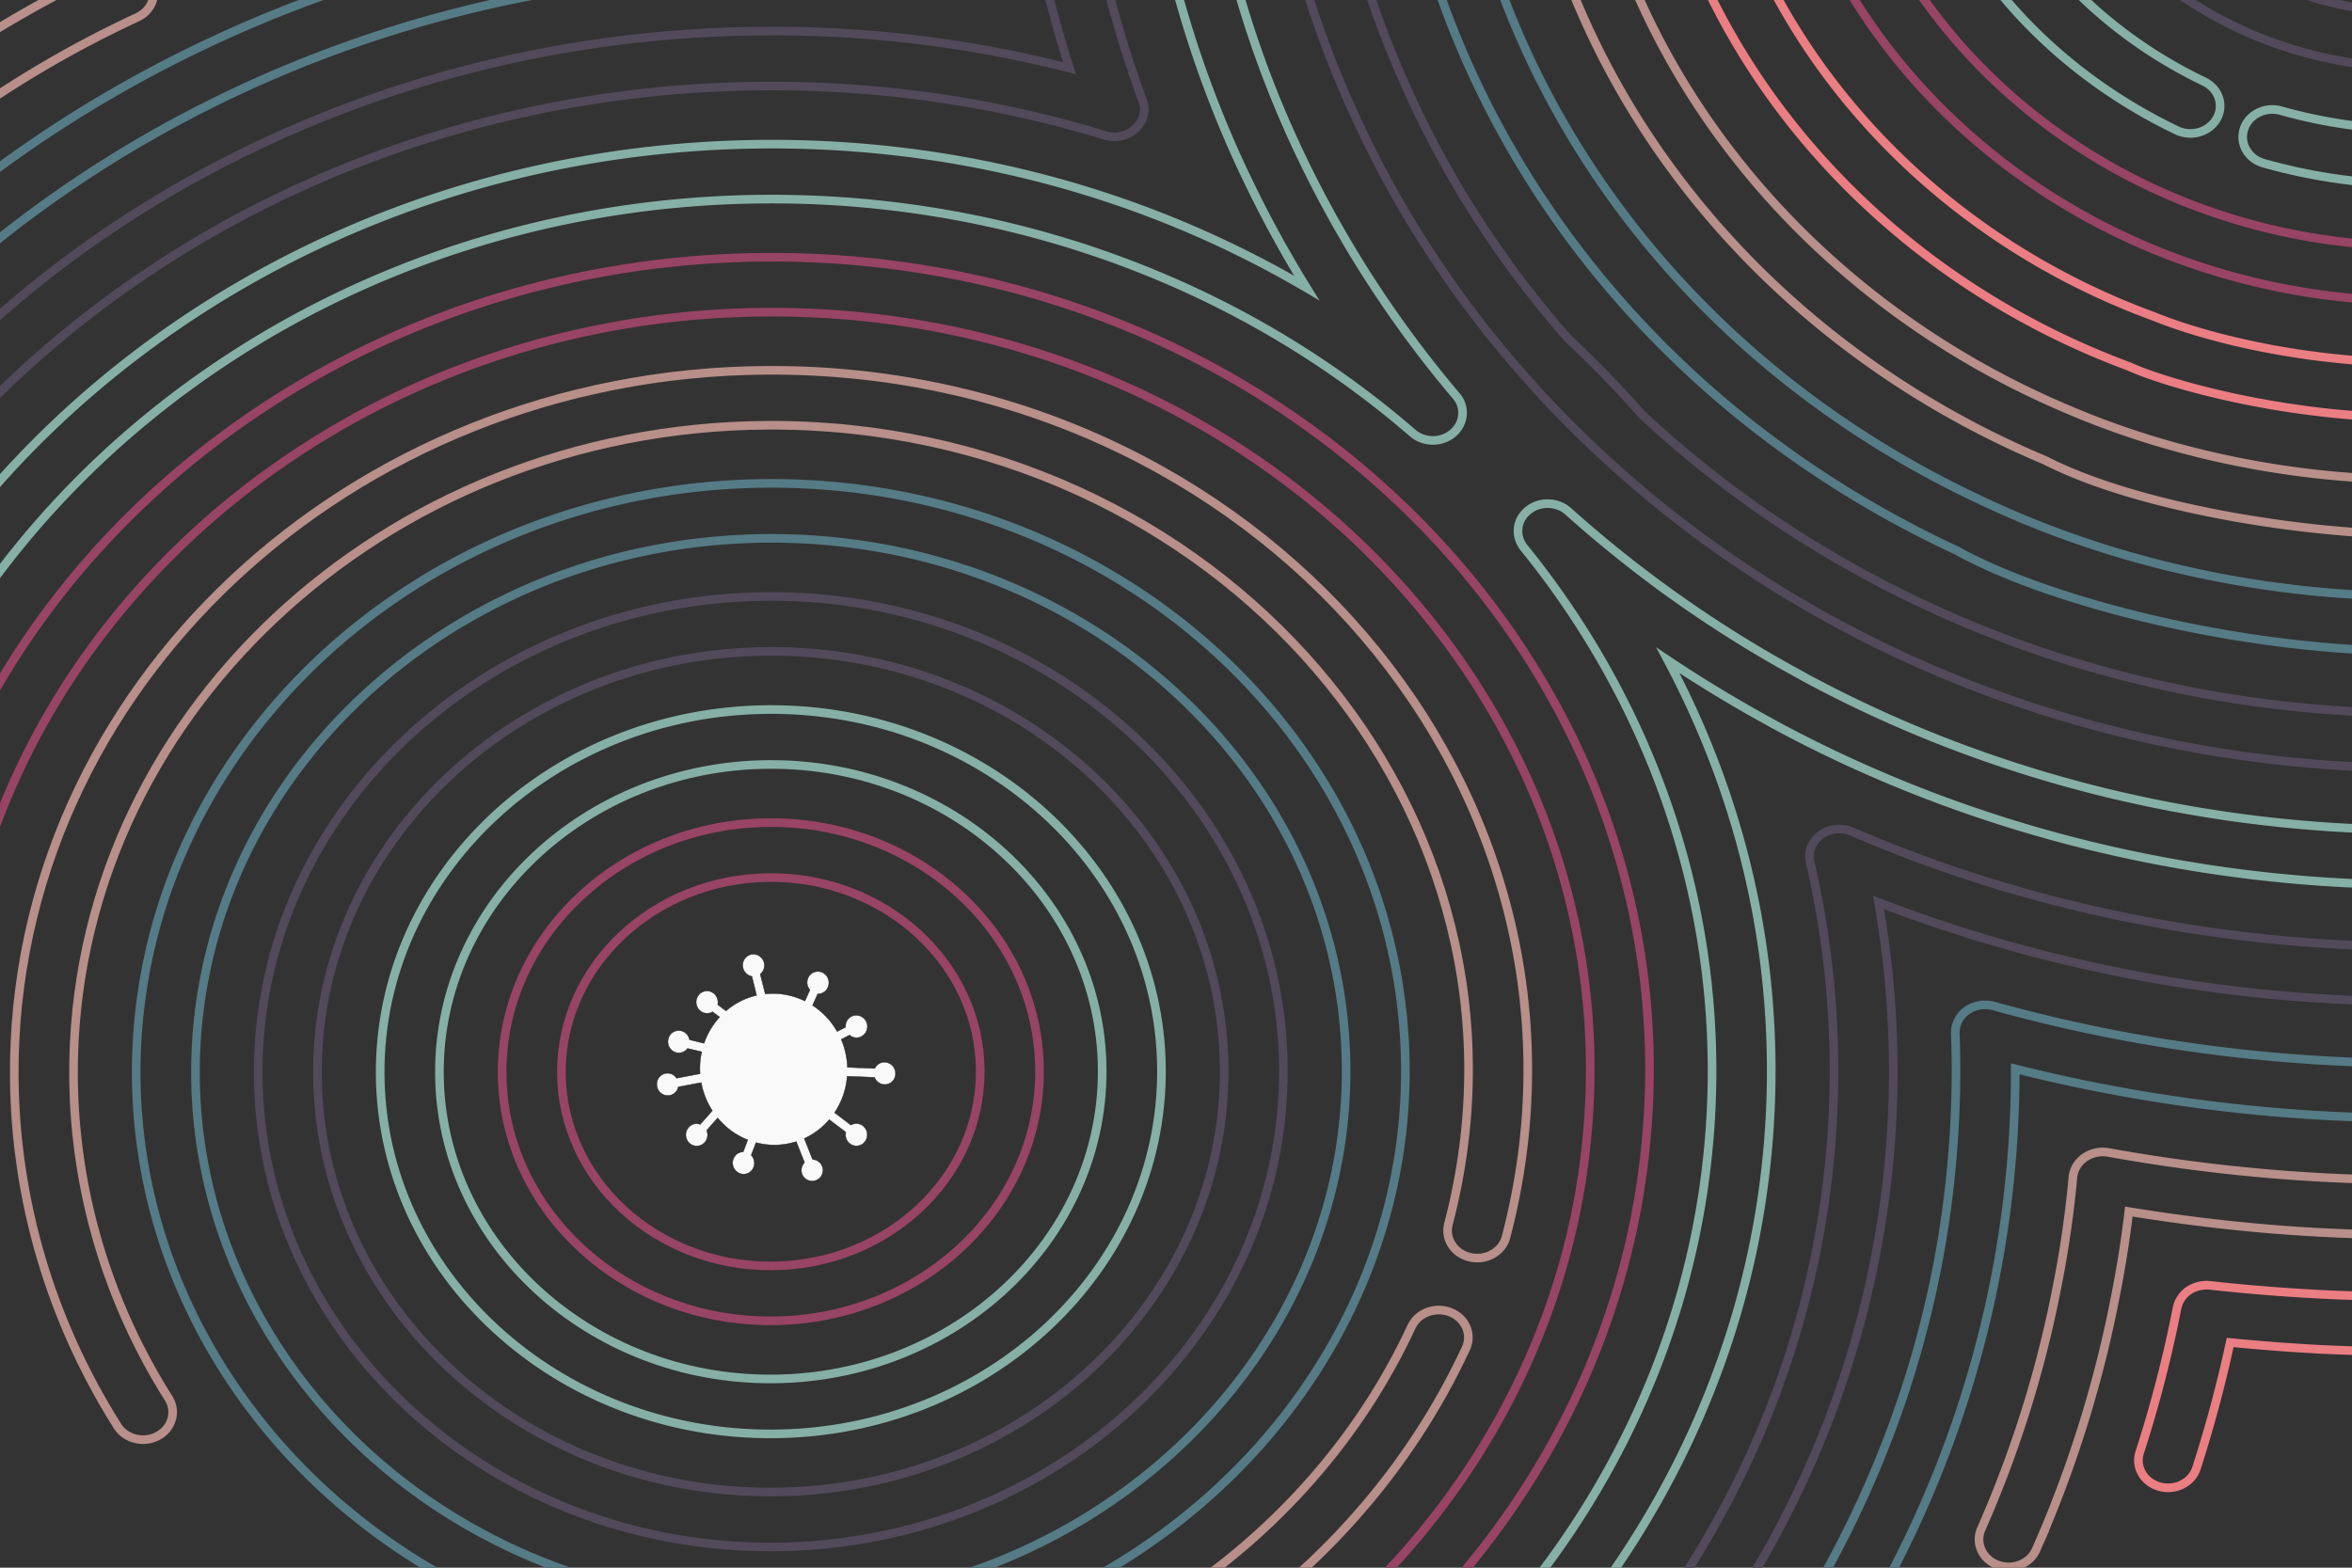 <svg id="Layer_1" data-name="Layer 1" xmlns="http://www.w3.org/2000/svg" width="1058.33mm" height="705.56mm" viewBox="0 0 3000 2000"><rect x="0" y="0" width="3000" height="2000" fill="#333333" stroke="none"/><defs><style>.cls-1{fill:#f9f9f9;stroke:#1d1d1b;stroke-width:0.5px;}.cls-1,.cls-2,.cls-3,.cls-4,.cls-5,.cls-6,.cls-7{stroke-miterlimit:10;}.cls-2,.cls-3,.cls-4,.cls-5,.cls-6,.cls-7{fill:none;stroke-width:11px;}.cls-2{stroke:#984464;}.cls-3{stroke:#86b0a6;}.cls-4{stroke:#52495a;}.cls-5{stroke:#557b86;}.cls-6{stroke:#b88f89;}.cls-7{stroke:#eb7e83;}</style></defs><g id="Слой_1" data-name="Слой 1"><path class="cls-1" d="M1141.62,1373.82a13.65,13.65,0,0,1-17,9.17l-.52-.17a14.16,14.16,0,0,1-8.61-8.36l-34.91-1.43a96.2,96.2,0,0,1-16.11,46.46l20.88,15.84a13.68,13.68,0,0,1,18,3.71,14.43,14.43,0,0,1-1.35,18.82c-.13.19-.26.39-.42.42a3.52,3.52,0,0,1-.79.75,13.7,13.7,0,0,1-19.22-2.47l-.21-.28a14.77,14.77,0,0,1-2.51-11.94l-21.17-16a91.19,91.19,0,0,1-30.87,23.65l-.93.43,10.59,26.78a13.77,13.77,0,1,1-10.27,4l-10.59-26.78c-3.38,1-6.78,1.92-10.3,2.61a90.45,90.45,0,0,1-41-1.36l-6.14,16a14.77,14.77,0,0,1,1.21,18.83,13.59,13.59,0,0,1-19,2.69l-.43-.34a14.4,14.4,0,0,1-2.53-19.93,13.14,13.14,0,0,1,10.52-5.37l5.85-15.36a93.81,93.81,0,0,1-38.4-28l-14.07,15.94a14.29,14.29,0,0,1-5.46,17.83,13.68,13.68,0,0,1-18.84-4.44l-.16-.26a14.47,14.47,0,0,1,4.51-19.6,13,13,0,0,1,11.76-1.2L908.62,1417a98.13,98.13,0,0,1-14-34.87l-.19-1-29.3,5.55a13.72,13.72,0,0,1-14.8,10.9,14.16,14.16,0,0,1-12.5-15.6,13.64,13.64,0,0,1,25.12-6.45l30-5.69a94.79,94.79,0,0,1,2.1-28l-18.11-4.29a13.55,13.55,0,0,1-17.79,3.9,14.6,14.6,0,0,1-5.5-19.43,13.67,13.67,0,0,1,18.48-5.67l.36.2a14.6,14.6,0,0,1,7,9.87L898,1331a96.65,96.65,0,0,1,19.92-33.51l-9-6.67a13.68,13.68,0,0,1-18-3.63,14.53,14.53,0,0,1,2.4-20,13.67,13.67,0,0,1,19.2,2.26l.3.4a14.74,14.74,0,0,1,2.63,11.74v.08l10.58,8a89.79,89.79,0,0,1,39-19.79l-6-24.28a14.38,14.38,0,0,1-11.67-14.6,13.84,13.84,0,0,1,14-13.66h.15A14.3,14.3,0,0,1,975,1232a13.66,13.66,0,0,1-5.32,10.66v.08l6.4,25.31h.24a87.38,87.38,0,0,1,27,1.18h.08a91.35,91.35,0,0,1,23.24,7.88l6.42-14.19a14.47,14.47,0,0,1-.18-18.77,13.72,13.72,0,0,1,19.35-1.41l.25.22a14.63,14.63,0,0,1,1.38,20.15A13.77,13.77,0,0,1,1043,1268l-6.58,14.65a95.82,95.82,0,0,1,31.37,33.35l10.82-5.6a13.77,13.77,0,0,1,11-14.91,14.33,14.33,0,0,1,5.5,28.12,13.62,13.62,0,0,1-11.5-3.11L1073,1326a100.53,100.53,0,0,1,6.14,20.07,95.79,95.79,0,0,1,1.76,15.57l34.92,1.43a13.51,13.51,0,0,1,16.8-7.19A14.51,14.51,0,0,1,1141.62,1373.82Z"/><path class="cls-2" d="M1325.91,1365.14c-1.08-175.25-155.71-316.87-344.68-315.71s-341.84,144.68-340.77,319.92,155.7,316.87,344.68,315.71S1327,1540.38,1325.91,1365.14Zm-609.85,3.75c-.84-136.6,118.3-248.45,265.6-249.36S1249.48,1229,1250.32,1365.6,1132,1614.06,984.7,1615s-267.8-109.52-268.64-246.11Z"/><path class="cls-3" d="M1481.47,1364.18c-1.57-254.79-226.38-460.69-501.13-459s-497,210.34-495.43,465.13S711.27,1831,986,1829.32,1483,1619,1481.47,1364.18Zm-921,5.66c-1.33-216.13,187.2-393.14,420.28-394.57s423.78,173.24,425.11,389.37-187.21,393.15-420.29,394.58S561.82,1586,560.49,1369.84Z"/><path class="cls-4" d="M1637,1363.22c-2-334.33-297-604.52-657.58-602.31s-652.17,276-650.11,610.36,297,604.52,657.57,602.31S1639.09,1697.55,1637,1363.22ZM404.9,1370.8C403.11,1075.12,661,833,979.88,831s579.75,237,581.57,532.68-256.12,537.83-575,539.79-579.7-237-581.52-532.67Z"/><path class="cls-5" d="M1098.56,2110.13c398-52.92,696.34-374.43,694-747.84-2.54-413.62-366.27-748.37-814-745.62-446.32,2.75-807.35,341.7-804.81,755.58C175.7,1689.06,393.68,1972,716.2,2076.3a873.52,873.52,0,0,0,382.36,33.83Zm-357.43-100c-292.39-94.57-490-351.09-491.79-638.31-2.31-375.24,325-682.53,729.65-685,404.89-2.49,735.71,300,738,676,2.09,338.54-268.37,630-629.23,678a791.71,791.71,0,0,1-346.65-30.65Z"/><path class="cls-6" d="M1869.84,1720.12c8.27-17.8-.58-38.41-19.76-46s-41.42.59-49.67,18.37c-65.74,141.65-172.79,263.25-309.57,351.66-17.11,11.07-21.35,32.93-9.41,48.8s35.48,19.77,52.61,8.7C1682.39,2005.7,1798.51,1873.79,1869.84,1720.12Z"/><path class="cls-6" d="M215.06,1783.88C136.6,1659.8,94.67,1517.63,93.78,1372.74,91,918,487.69,545.53,978.11,542.52c573.31-3.53,1007.06,493.34,869.38,1019.19-4.94,18.79,7.53,37.76,27.8,42.31s40.73-7,45.66-25.82C2069.6,1010.43,1602.44,468.57,977.68,472.42,445.57,475.69,15.15,879.78,18.19,1373.21c1,157.19,46.49,311.47,131.65,446.16,10.55,16.69,33.71,22.28,51.72,12.47S225.6,1800.55,215.06,1783.88Z"/><path class="cls-2" d="M-44.85,1542.72a903,903,0,0,1-16.93-169c-3.29-534.32,462.8-971.9,1039-975.44C1597,394.44,2082.65,889.74,2023.48,1457.8c-22.22,221.16-127.36,430.33-296.06,589-14.65,13.78-14.47,36,.35,49.56s38.79,13.42,53.46-.37c180.92-170.14,293.68-394.49,317.5-631.6,63.49-610-458.42-1140.28-1121.94-1136.2-617.89,3.8-1117.7,473-1114.17,1046a968.4,968.4,0,0,0,18.17,181.25c3.76,19,23.46,31.63,44,28.12S-41.17,1561.72-44.85,1542.72Z"/><path class="cls-3" d="M-213,1272.92C-160.65,701.35,353.15,257.83,976.33,254c311-1.92,604.13,106.64,825.69,298.54,12.75,11.11,35.07,13.67,51.22.08,15.32-13.14,15.75-34.35,4.33-47.35A1415,1415,0,0,1,1663,206.39c-111.49-229.07-151.65-479-130.24-711.82,1.65-19.39-13.66-36.24-34.47-37.86s-39.09,12.7-40.86,32C1434.87-265.21,1477.62-4,1594,235.15a1452.81,1452.81,0,0,0,72.67,132.24c-211-124.08-449-185-690.76-183.49C313.49,188-232.66,659.45-288.32,1267.06a31,31,0,0,0-.13,3.2c.11,17.93,14.95,33.13,34.6,34.66C-233.06,1306.53-214.75,1292.22-213,1272.92Z"/><path class="cls-4" d="M-299.73,959.69c188.82-510.16,698.52-846.4,1275.18-849.95,145.7-.9,293.12,19.81,434.3,63.06,29.72,9.14,57.94-18.19,47.64-44.63A1456.1,1456.1,0,0,1,1408.81-32a1472.27,1472.27,0,0,1-28.59-151.19c-14.67-108.33-16.63-209.7-8.89-318.7,1.23-19.37-14.43-36-35.26-37.23s-38.82,13.41-40.19,32.73c-7.65,108.11-6.71,213.19,9.33,332a1538.48,1538.48,0,0,0,29.85,157.88C1343.52,18.42,1353.34,53,1364.15,87A1530.18,1530.18,0,0,0,975,39.64C365.8,43.39-172,398.75-371.22,937a32.93,32.93,0,0,0-2.07,11.58c.09,14.49,9.93,28,25.54,32.93C-328,987.76-306.51,978-299.73,959.69Z"/><path class="cls-5" d="M-309.73,641.56C-38.52,227.37,446.12-31.27,974.56-34.52a1636.25,1636.25,0,0,1,221,13.55c25.28,3.19,47-17.48,42.46-41.18-9.48-47-17-95.84-22.38-145.16a1655.69,1655.69,0,0,1-4.8-301.57c1.53-19.4-14.27-36-35.08-37.38s-38.88,13.24-40.34,32.56c-7.74,104.8-6.38,209.55,5,313.52,3.82,35.13,9.07,69.79,14.93,104a1717.32,1717.32,0,0,0-181.28-8.48C420.63-101.25-88.93,169.2-374.39,605.19a33,33,0,0,0-5.49,18.37c.07,11.76,6.53,23.22,18.16,29.77C-343.81,663.4-320.57,658.12-309.73,641.56Z"/><path class="cls-5" d="M2508.65,1289.33a34.78,34.78,0,0,0-14.65,28.94c3.68,91.48-3.5,196.71-22.81,296.08-26.71,138.72-76,272.69-146.36,398.17a33,33,0,0,0-4.27,16.36c.08,12.58,7.48,24.69,20.35,30.9,18.51,8.92,41.33,2.23,51-15,74-131.79,125.67-272.5,153.71-418.16a1384.17,1384.17,0,0,0,24.83-263.08c170.06,42.88,346.66,64,524.75,62.89,48.66-.3,98.25-2.29,147.39-5.91,20.8-1.53,36.34-18.1,34.72-37.72-1.63-19.29-19.82-33.69-40.64-32.15-47.32,3.48-95.06,5.39-141.9,5.68-182.93,1.13-369.26-22.07-552.06-73A41,41,0,0,0,2508.65,1289.33Z"/><path class="cls-6" d="M-61.09,161.54A1389.87,1389.87,0,0,1,175.3,22c18.63-8.68,26.18-29.74,16.87-47s-32-24.29-50.71-15.62A1468.77,1468.77,0,0,0-108,106.6,1412.62,1412.62,0,0,0-261.66,237.26,33.59,33.59,0,0,0-272,261.53a33.72,33.72,0,0,0,11.83,25.28c15.18,13.27,39.1,12.63,53.44-1.46A1340.92,1340.92,0,0,1-61.09,161.54Z"/><path class="cls-7" d="M2791.74,1646.42a36.18,36.18,0,0,0-14.81,21.92A1590.15,1590.15,0,0,1,2729.18,1853a32.84,32.84,0,0,0-1.59,10.27c.09,15,10.64,28.82,26.95,33.34,20,5.54,41.07-5,47.05-23.55,17.13-53,31.43-106.78,43-160.37,40.3,3.89,81.35,7.13,123,9.11,10.63.51,21.42.87,32.19,1.23,20.88.7,38.4-14.42,39.17-33.77s-15.52-35.58-36.37-36.28c-10.41-.35-20.79-.69-31-1.18-52.06-2.47-103.5-6.51-152.92-12A41.56,41.56,0,0,0,2791.74,1646.42Z"/><path class="cls-4" d="M2575.68-381.83c1.6,259.9,230.93,470,511.2,468.23a554.42,554.42,0,0,0,80.26-6.35c20.59-3.17,34.54-21.19,31.16-40.31s-22.84-32-43.44-28.85a472,472,0,0,1-68.41,5.41c-238.6,1.47-433.81-177.34-435.18-398.6-.11-19.36-17.13-34.94-38-34.81S2575.56-401.19,2575.68-381.83Z"/><path class="cls-3" d="M2419.15-453.09a583.19,583.19,0,0,0-4,72.24C2416.53-149.66,2555,60,2776.51,166.29c18.53,8.9,41.34,2.16,51-15s2.38-38.35-16.16-47.24C2614.81,9.73,2492-176.24,2490.7-381.31a519.36,519.36,0,0,1,3.59-64.17c2.23-19.22-12.67-36.53-33.43-38.65S2421.44-472.34,2419.15-453.09Z"/><path class="cls-3" d="M2862.27,164.44a32.66,32.66,0,0,0-1.68,10.51c.1,14.91,10.52,28.67,26.71,33.27a717.13,717.13,0,0,0,200.5,27.08A720.76,720.76,0,0,0,3257.88,214c20.16-5,32.16-24.22,26.7-43s-26.14-29.75-46.31-24.71a639.77,639.77,0,0,1-150.91,18.9,636.51,636.51,0,0,1-177.86-24C2889.54,135.53,2868.4,145.94,2862.27,164.44Z"/><path class="cls-2" d="M2262.89-493.84a722.67,722.67,0,0,0-8.35,114c2.61,424.1,376.81,766.84,834.17,764a891.2,891.2,0,0,0,236.55-33.26c20-5.63,31.19-25.18,25.19-43.73s-27.18-29-47.15-23.33a809.82,809.82,0,0,1-215,30.22c-415.67,2.56-755.78-309-758.15-694.42A659,659,0,0,1,2337.71-484c2.9-19.2-11.41-36.9-32.08-39.62S2265.83-513,2262.89-493.84Z"/><path class="cls-7" d="M2104.1-516.19a858.54,858.54,0,0,0,25.75,377.74c81.85,274.13,300.77,500.48,586,606.05,44.1,20.33,198.42,66.51,373.86,65.43a1060,1060,0,0,0,283.82-40.09c20-5.7,31.18-25.28,25.06-43.81s-27.25-28.89-47.21-23.2a978.23,978.23,0,0,1-262.1,37c-126.3.78-256-24.74-341.6-59-.22-.09-.42-.19-.65-.27l-.34-.14c-264.75-97.06-468.09-306.68-544-560.76a796.85,796.85,0,0,1-23.78-349c3-19.28-11.36-36.92-32-39.65S2107.07-535.34,2104.1-516.19Z"/><path class="cls-6" d="M1942.83-521.18c-21.26,151-7.25,315.53,47.59,469.53,99.89,283.05,325.06,515.77,618,638.89,119.5,61.19,337.1,95.71,482.14,94.81A1238.29,1238.29,0,0,0,3403,640.27c20.06-5.38,31.62-24.83,25.88-43.39s-26.72-29.33-46.78-24a1157.71,1157.71,0,0,1-291.89,39c-160.43,1-316.57-31.87-447.75-87.44-275.11-114.67-486.57-332.64-580.23-598-50.47-141.74-64.57-295.38-44.45-438.58,2.67-19.11-11.9-36.76-32.59-39.25S1945.52-540.37,1942.83-521.18Z"/><path class="cls-5" d="M2532.89,641.17C2250.74,511,2035,288.58,1925.34,15A1076.08,1076.08,0,0,1,1856-511.83c2.32-19.18-12.63-36.56-33.38-38.69s-39.43,11.74-41.74,31a1142,1142,0,0,0,73.65,559.05c116,289.36,343.86,524.75,641.87,663.12,110.54,61.68,357.29,129.76,595.16,128.3a1410.84,1410.84,0,0,0,322.14-39.09c20.21-4.87,32.34-24,27.09-42.74s-25.85-30-46.07-25.09a1329.73,1329.73,0,0,1-303.59,36.82C2891.84,762.07,2697.8,718.5,2532.89,641.17Z"/><path class="cls-4" d="M2418.62,754c-119.43-60-228.57-135.75-324.41-225.22-29.69-33.75-61.53-66.49-94.63-97.46h0c-86-98.14-155.65-206.73-207-322.8,0-.1-.1-.2-.15-.3s-.2-.39-.29-.59c-.3-.62-.59-1.24-.92-1.85-94.42-213.3-114.55-403.24-94.52-617.53,2-19.28-13.59-36.26-34.37-37.91S1623.2-537,1621.4-517.73c-21,224.19.12,426.2,101.12,653,.41.9.86,1.79,1.34,2.65,54.23,121.81,127.57,235.77,218,338.73h0c.32.37.65.72,1,1.08a1335.07,1335.07,0,0,0,96.65,99.53h0l.7.65c101.12,94.46,216.31,174.46,342.31,237.73,210.47,106.07,453.6,165.74,709.9,164.17a1596.46,1596.46,0,0,0,312.26-32.72c20.38-4.2,33.2-22.93,28.72-41.83s-24.69-30.8-45.08-26.59a1516.06,1516.06,0,0,1-296.33,31C2860.91,911.15,2628.48,859.78,2418.62,754Z"/><path class="cls-3" d="M2302.46,864.4c-.18-.11-.36-.2-.53-.31l-.55-.32c-.51-.32-1-.64-1.56-.93a1549.21,1549.21,0,0,1-299.6-210.58c-12.93-11.69-35.61-13.92-51.28-.9-15.13,12.36-16.64,32.68-5.25,47.16,185.77,229,273.24,522.14,228.54,822.14-28.65,191.94-111.7,374.5-240.18,528a33.28,33.28,0,0,0-8,21.68,34.12,34.12,0,0,0,14.61,27.49c16.48,11.87,40.22,9.07,53-6.22,136.61-163.14,224.91-357.26,255.38-561.37,33.86-227.51-1.74-466.68-119.65-687.87Q2191.16,885,2259.08,922c.84.54,1.7,1,2.6,1.53,250.24,135.71,537.32,207,831.66,205.19a1784.71,1784.71,0,0,0,281.14-24.11c20.55-3.42,34.2-21.59,30.56-40.69s-23.29-31.72-43.85-28.3a1706.81,1706.81,0,0,1-268.28,23C2808.31,1060.37,2536.13,990.54,2302.46,864.4Z"/><path class="cls-4" d="M2361.82,1060.76a40.49,40.49,0,0,0-39.49,4.46c-11.63,8.66-16.42,22.19-13.49,34.67A1178.74,1178.74,0,0,1,2321,1572.71c-30.19,170.22-97,330.4-198.56,476.06a33.12,33.12,0,0,0-6.07,19.21c.08,11.43,6.16,22.59,17.27,29.25,17.53,10.5,40.92,5.83,52.27-10.43,107.24-153.82,177.79-323,209.67-502.73a1234.48,1234.48,0,0,0,.39-432.87c220.62,85.12,458,127.87,698.26,126.39A1956.78,1956.78,0,0,0,3321.31,1263c20.69-2.56,35.16-20.14,32.51-39.37s-21.74-32.66-42.44-30.11a1874.86,1874.86,0,0,1-217.56,14C2848,1209,2594,1161.39,2361.82,1060.76Z"/><path class="cls-6" d="M2656.23,1478.86c-7.14,6.08-11.52,14.83-12.19,22.82a1340.07,1340.07,0,0,1-21.15,144.46,1443.55,1443.55,0,0,1-95.82,304.55,32.73,32.73,0,0,0-2.81,13.44c.08,13.75,8.94,26.74,23.52,32.25,19.32,7.3,41.39-1.32,49.27-19.24a1510.31,1510.31,0,0,0,100.18-318.36c7.56-37.36,13.63-75.27,18.13-113.12,119.9,19.43,240.15,30.57,380.73,29.71,12.68-.08,25.37-.3,39.28-.53,0,0,40.79.2,40.71-34.43-.08-36.6-43.38-35.64-43.38-35.64-12.26.21-24.66.43-37,.5a2199.93,2199.93,0,0,1-406.7-35.08A40.59,40.59,0,0,0,2656.23,1478.86Z"/></g></svg>